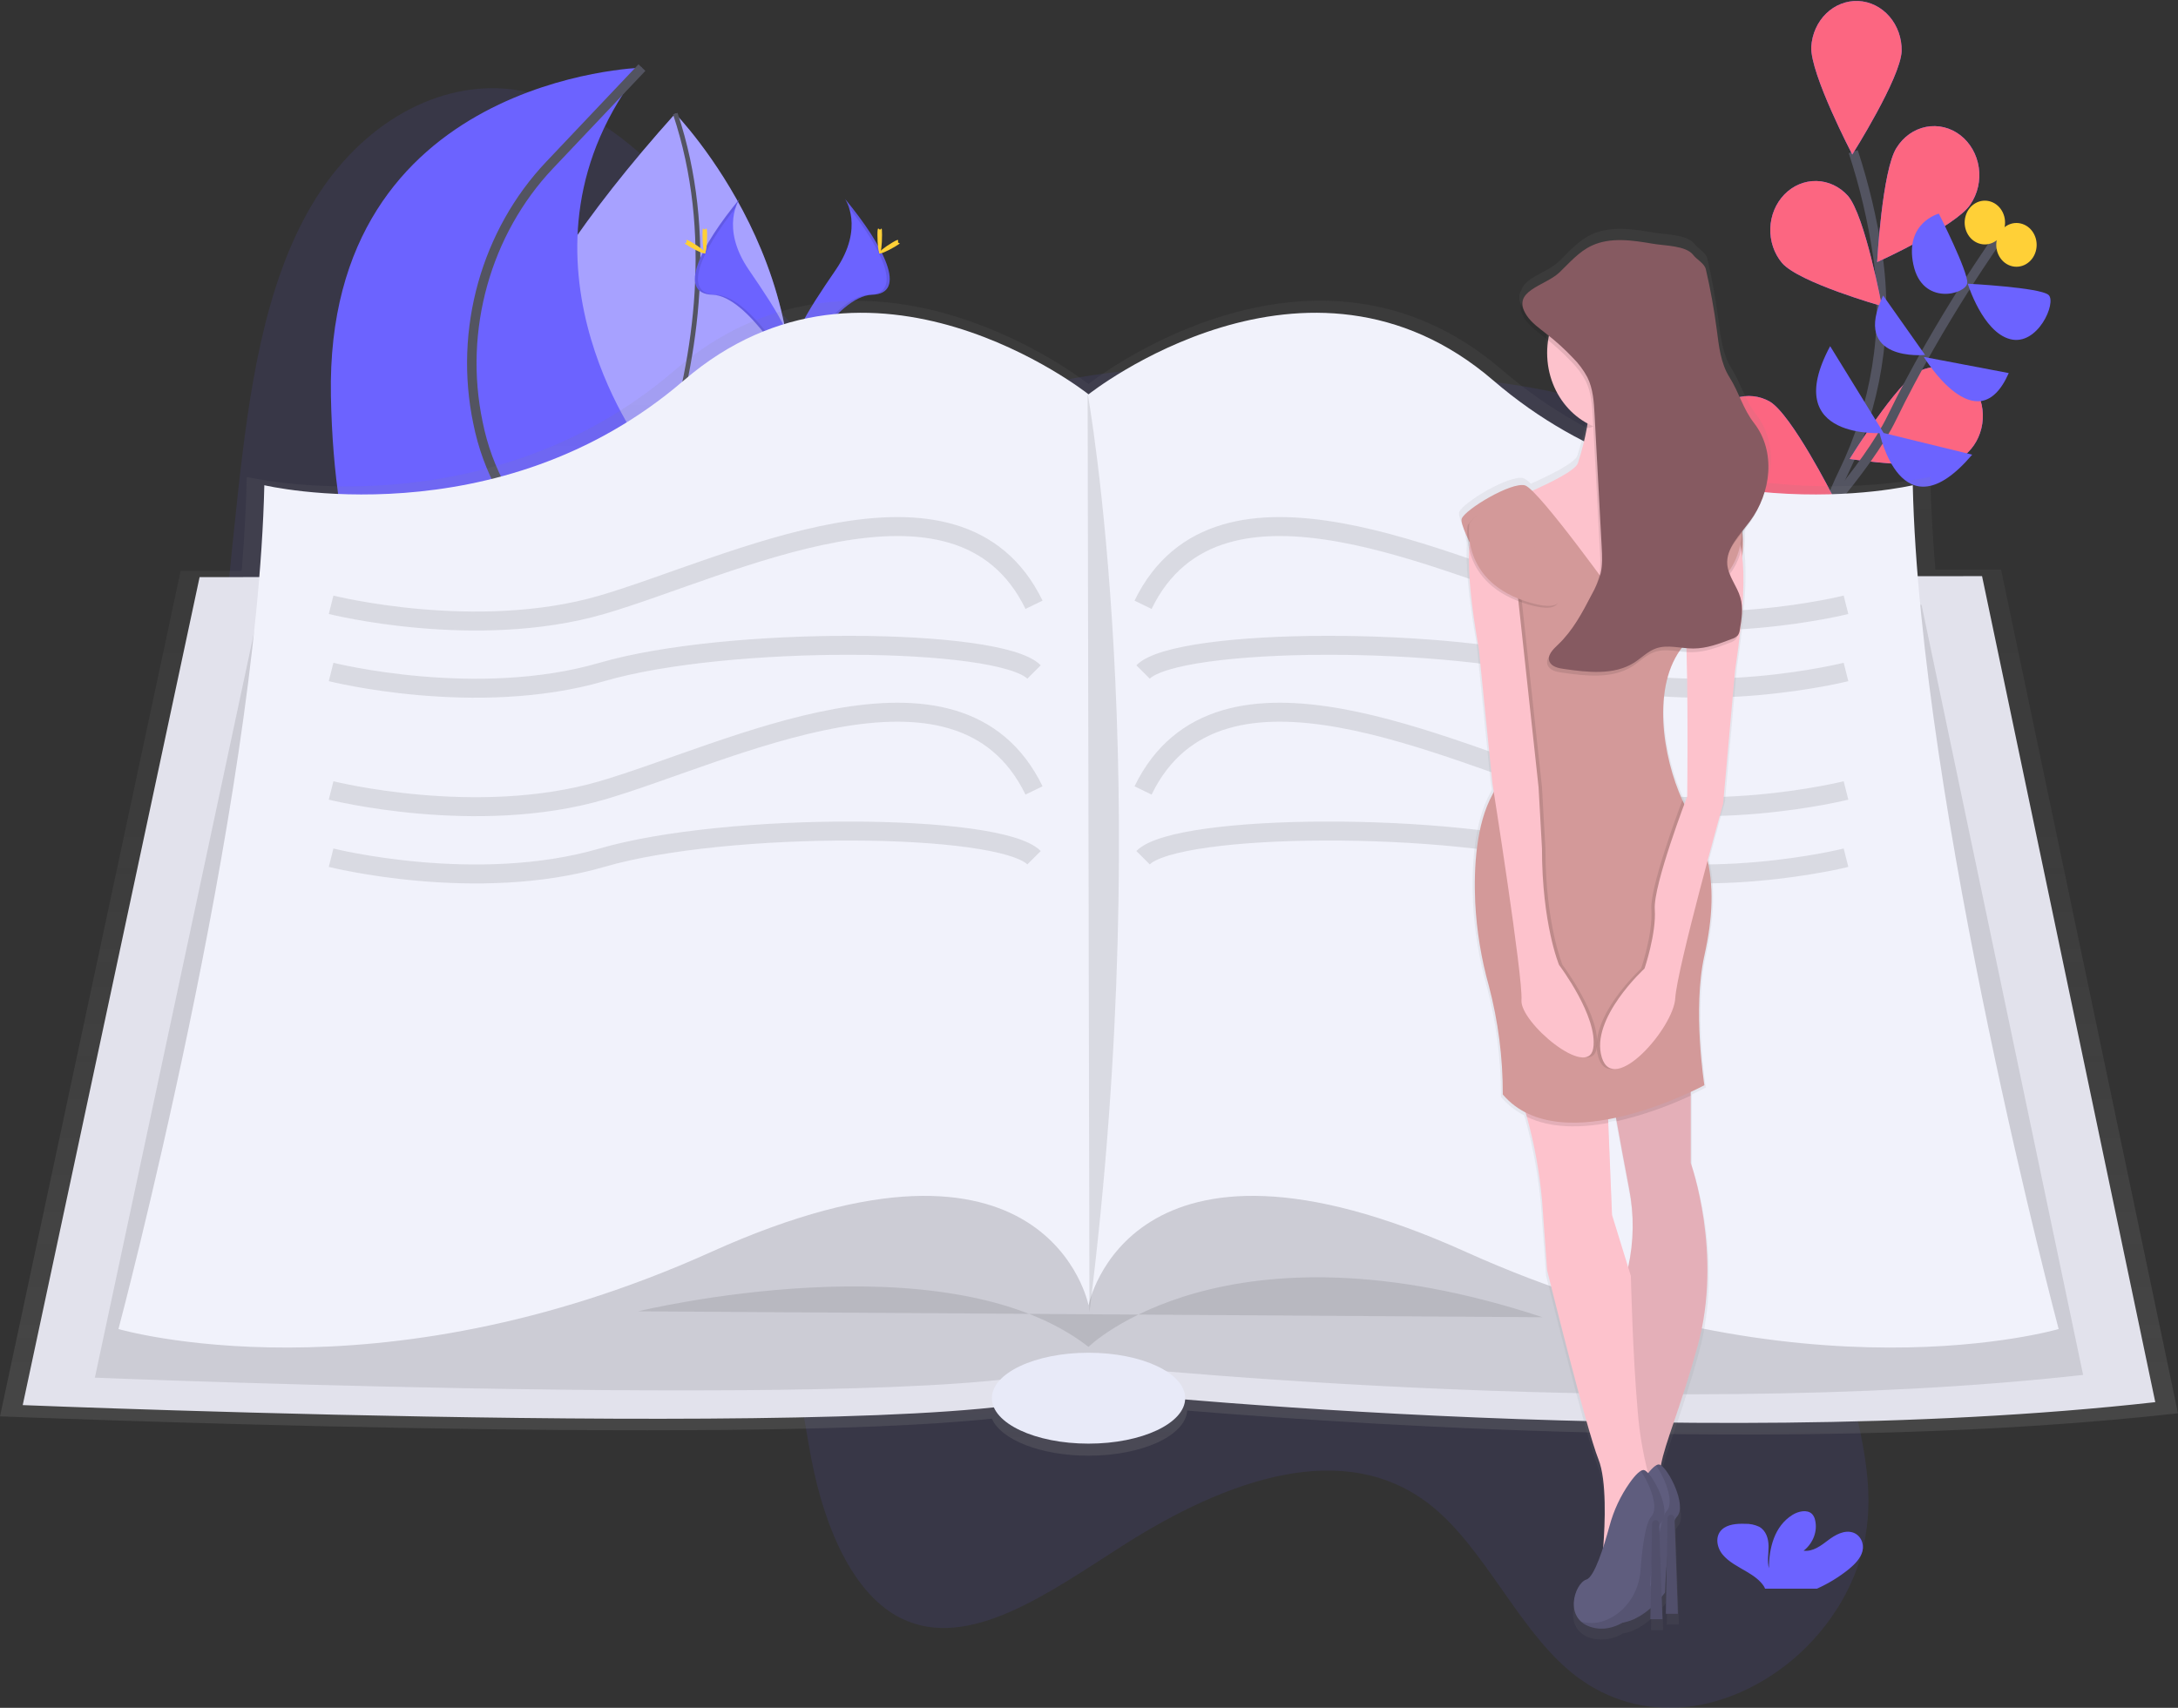 <svg
        width="459"
        height="360"
        viewBox="0 0 459 360"
        fill="none"
        xmlns="http://www.w3.org/2000/svg"
      >
        <rect x="0" y="0" width="459" height="360" fill="#333333" stroke="none"/>
        <g clip-path="url(#clip0_2:26)">
          <path
            opacity="0.1"
            d="M396.196 206.517C381.683 232.245 384.249 267.191 390.467 294.745C392.548 303.972 394.953 313.701 393.102 324.04C390.837 336.68 382.726 346.645 374.533 352.347C359.595 362.75 342.588 362.537 330.272 351.798C319.61 342.516 312.631 326.277 301.757 317.498C283.537 302.805 258.444 311.879 236.616 325.802C221.171 335.647 204.173 348.107 189.971 341.164C179.978 336.279 173.799 322.393 170.934 307.261C169.556 299.958 168.738 291.978 165.534 286.419C163.627 283.115 160.997 280.91 158.269 279.107C133.368 262.651 99.537 276.662 75.538 258.01C59.327 245.411 50.181 219.286 47.258 191.316C44.334 163.346 46.922 133.383 50.147 103.881C52.454 82.919 55.552 60.471 65.613 43.378C76.253 25.299 92.953 17.171 107.432 18.79C121.911 20.409 134.449 30.48 145.242 42.779C158.733 58.15 170.871 77.807 188.388 82.702C200.304 86.037 213.379 82.051 226.074 79.772C247.298 75.962 268.208 76.931 288.959 78.227C308.83 79.468 328.825 81.046 347.316 88.667C360.403 94.06 370.418 105.367 382.619 112.693C390.574 117.467 399.566 118.035 406.972 124.419C416.092 132.262 423.953 146.84 420.216 165.298C416.662 182.851 403.895 192.866 396.196 206.517Z"
            fill="#6C63FF"
          />
          <path
            d="M125.252 127.926C125.252 127.926 62.63 112.748 142.309 23.947C142.309 23.947 176.654 59.234 164.057 103.097C158.992 120.734 142.692 131.621 126.179 128.133L125.252 127.926Z"
            fill="#6C63FF"
          />
          <path
            opacity="0.4"
            d="M125.251 127.926C123.877 127.593 63.966 111.249 142.309 23.947C142.309 23.947 176.654 59.234 164.057 103.097C158.992 120.734 142.692 131.621 126.179 128.133L125.251 127.926Z"
            fill="white"
          />
          <path
            d="M126.081 128.433C126.081 128.433 159.158 74.421 142.318 23.952"
            stroke="#535461"
            stroke-miterlimit="10"
          />
          <path
            d="M382.866 180.374C382.866 180.374 372.073 133.268 388.429 99.729C395.298 85.654 398.026 69.619 395.732 53.892C394.631 46.432 392.901 39.097 390.565 31.979"
            stroke="#535461"
            stroke-width="2"
            stroke-miterlimit="10"
          />
          <path
            d="M400.758 10.777C400.532 16.479 390.356 32.565 390.356 32.565C390.356 32.565 381.487 15.593 381.713 9.891C381.869 7.191 382.996 4.665 384.851 2.856C386.707 1.047 389.143 0.099 391.636 0.214C394.129 0.33 396.481 1.502 398.187 3.476C399.892 5.451 400.815 8.072 400.758 10.777Z"
            fill="#6C63FF"
          />
          <path
            d="M415.253 43.083C412.206 47.738 395.595 55.248 395.595 55.248C395.595 55.248 396.659 35.776 399.707 31.121C400.419 29.982 401.334 29.008 402.397 28.257C403.461 27.506 404.653 26.994 405.902 26.749C407.151 26.504 408.433 26.532 409.672 26.831C410.911 27.13 412.083 27.695 413.118 28.491C414.153 29.288 415.031 30.301 415.7 31.47C416.369 32.64 416.816 33.942 417.015 35.301C417.213 36.661 417.16 38.049 416.856 39.385C416.553 40.722 416.007 41.979 415.249 43.083H415.253Z"
            fill="#6C63FF"
          />
          <path
            d="M412.432 97.012C407.635 99.36 389.799 96.758 389.799 96.758C389.799 96.758 399.787 80.534 404.584 78.181C406.879 77.114 409.468 77.066 411.795 78.046C414.122 79.026 416.002 80.957 417.03 83.424C418.057 85.89 418.152 88.695 417.292 91.236C416.432 93.777 414.687 95.851 412.432 97.012Z"
            fill="#6C63FF"
          />
          <path
            d="M401.822 137.295C397.46 140.487 379.474 141.189 379.474 141.189C379.474 141.189 386.79 123.368 391.152 120.171C393.248 118.695 395.794 118.17 398.243 118.709C400.692 119.248 402.848 120.808 404.246 123.053C405.645 125.297 406.174 128.047 405.721 130.711C405.268 133.375 403.867 135.739 401.822 137.295Z"
            fill="#6C63FF"
          />
          <path
            d="M375.559 55.442C379.172 59.594 396.587 64.521 396.587 64.521C396.587 64.521 393.029 45.399 389.416 41.252C387.667 39.319 385.289 38.208 382.792 38.156C380.295 38.105 377.879 39.117 376.064 40.976C374.248 42.835 373.178 45.392 373.084 48.097C372.99 50.803 373.878 53.44 375.559 55.442Z"
            fill="#6C63FF"
          />
          <path
            d="M363.702 102.705C368.298 105.473 386.258 104.55 386.258 104.55C386.258 104.55 377.606 87.454 373.005 84.672C370.804 83.412 368.236 83.135 365.85 83.9C363.463 84.665 361.447 86.411 360.232 88.765C359.017 91.12 358.7 93.896 359.349 96.501C359.997 99.106 361.559 101.332 363.702 102.705Z"
            fill="#6C63FF"
          />
          <path
            d="M357.994 150.374C362.089 153.958 379.951 156.325 379.951 156.325C379.951 156.325 374.069 137.872 369.975 134.301C368.003 132.643 365.51 131.889 363.031 132.202C360.552 132.514 358.285 133.868 356.717 135.972C355.148 138.076 354.404 140.763 354.642 143.456C354.881 146.148 356.085 148.632 357.994 150.374Z"
            fill="#6C63FF"
          />
          <path
            d="M400.758 10.777C400.532 16.479 390.356 32.565 390.356 32.565C390.356 32.565 381.487 15.593 381.713 9.891C381.869 7.191 382.996 4.665 384.851 2.856C386.707 1.047 389.143 0.099 391.636 0.214C394.129 0.33 396.481 1.502 398.187 3.476C399.892 5.451 400.815 8.072 400.758 10.777Z"
            fill="#FC6681"
          />
          <path
            d="M415.253 43.083C412.206 47.738 395.595 55.248 395.595 55.248C395.595 55.248 396.659 35.776 399.707 31.121C400.419 29.982 401.334 29.008 402.397 28.257C403.461 27.506 404.653 26.994 405.902 26.749C407.151 26.504 408.433 26.532 409.672 26.831C410.911 27.13 412.083 27.695 413.118 28.491C414.153 29.288 415.031 30.301 415.7 31.47C416.369 32.64 416.816 33.942 417.015 35.301C417.213 36.661 417.16 38.049 416.856 39.385C416.553 40.722 416.007 41.979 415.249 43.083H415.253Z"
            fill="#FC6681"
          />
          <path
            d="M412.432 97.012C407.635 99.36 389.799 96.758 389.799 96.758C389.799 96.758 399.787 80.534 404.584 78.181C406.879 77.114 409.468 77.066 411.795 78.046C414.122 79.026 416.002 80.957 417.03 83.424C418.057 85.89 418.152 88.695 417.292 91.236C416.432 93.777 414.687 95.851 412.432 97.012Z"
            fill="#FC6681"
          />
          <path
            d="M401.822 137.295C397.46 140.487 379.474 141.189 379.474 141.189C379.474 141.189 386.79 123.368 391.152 120.171C393.248 118.695 395.794 118.17 398.243 118.709C400.692 119.248 402.848 120.808 404.246 123.053C405.645 125.297 406.174 128.047 405.721 130.711C405.268 133.375 403.867 135.739 401.822 137.295Z"
            fill="#FC6681"
          />
          <path
            d="M375.559 55.442C379.172 59.594 396.587 64.521 396.587 64.521C396.587 64.521 393.029 45.399 389.416 41.252C387.667 39.319 385.289 38.208 382.792 38.156C380.295 38.105 377.879 39.117 376.064 40.976C374.248 42.835 373.178 45.392 373.084 48.097C372.99 50.803 373.878 53.44 375.559 55.442Z"
            fill="#FC6681"
          />
          <path
            d="M363.702 102.705C368.298 105.473 386.258 104.55 386.258 104.55C386.258 104.55 377.606 87.454 373.005 84.672C370.804 83.412 368.236 83.135 365.85 83.9C363.463 84.665 361.447 86.411 360.232 88.765C359.017 91.12 358.7 93.896 359.349 96.501C359.997 99.106 361.559 101.332 363.702 102.705Z"
            fill="#FC6681"
          />
          <path
            d="M357.994 150.374C362.089 153.958 379.951 156.325 379.951 156.325C379.951 156.325 374.069 137.872 369.975 134.301C368.003 132.643 365.51 131.889 363.031 132.202C360.552 132.514 358.285 133.868 356.717 135.972C355.148 138.076 354.404 140.763 354.642 143.456C354.881 146.148 356.085 148.632 357.994 150.374Z"
            fill="#FC6681"
          />
          <path
            d="M343.354 149.949C343.354 149.949 388.62 108.831 398.681 88.095C408.742 67.358 421.565 49.496 421.565 49.496"
            stroke="#535461"
            stroke-width="2"
            stroke-miterlimit="10"
          />
          <path
            d="M415.628 95.84L396.051 91.052C396.051 91.052 400.664 113.445 415.628 95.84Z"
            fill="#6C63FF"
          />
          <path
            d="M385.692 72.972L396.962 91.269C396.962 91.269 374.942 93.003 385.692 72.972Z"
            fill="#6C63FF"
          />
          <path
            d="M423.331 78.642L405.431 75.238C405.431 75.238 416.679 93.778 423.331 78.642Z"
            fill="#6C63FF"
          />
          <path
            d="M396.859 62.297L405.695 74.818C405.695 74.818 390.054 76.414 396.859 62.297Z"
            fill="#6C63FF"
          />
          <path
            d="M414.692 59.802C414.692 59.802 429.949 60.59 431.715 62.168C433.482 63.746 429.443 73 423.629 71.492C417.815 69.983 414.692 59.802 414.692 59.802Z"
            fill="#6C63FF"
          />
          <path
            d="M408.597 45.035C408.597 45.035 414.824 57.334 414.589 59.672C414.355 62.011 405.103 64.641 403.231 55.774C401.358 46.908 408.597 45.035 408.597 45.035Z"
            fill="#6C63FF"
          />
          <path
            d="M429.014 53.009C429.724 50.58 428.483 47.988 426.242 47.219C424.001 46.45 421.609 47.795 420.9 50.224C420.19 52.653 421.432 55.246 423.672 56.015C425.913 56.784 428.305 55.438 429.014 53.009Z"
            fill="#FFD037"
          />
          <path
            d="M422.355 48.304C423.064 45.875 421.823 43.283 419.582 42.514C417.341 41.744 414.949 43.09 414.24 45.519C413.53 47.948 414.772 50.541 417.012 51.31C419.253 52.079 421.645 50.733 422.355 48.304Z"
            fill="#FFD037"
          />
          <path
            d="M139.96 160.504C139.96 160.504 158.26 145.742 135.278 94.073C135.278 94.073 104.636 53.016 135.278 14.264C135.278 14.264 68.46 16.11 69.737 83.463C71.014 150.817 103.146 160.504 103.146 160.504H139.96Z"
            fill="#6C63FF"
          />
          <path
            d="M122.868 160.504C122.868 160.504 118.259 124.982 105.917 103.3C103.479 98.915 101.726 94.123 100.729 89.119C96.605 69.453 102.487 48.887 115.812 34.812L135.283 14.25"
            stroke="#535461"
            stroke-width="2"
            stroke-miterlimit="10"
          />
          <path
            d="M178.072 41.921C178.072 41.921 182.276 47.881 176.131 56.877C169.985 65.873 164.921 73.484 166.968 79.076C166.968 79.076 176.237 62.367 183.783 62.131C191.329 61.896 186.371 51.968 178.072 41.921Z"
            fill="#6C63FF"
          />
          <path
            opacity="0.1"
            d="M178.072 41.921C178.435 42.497 178.722 43.126 178.923 43.789C186.285 53.163 190.205 61.914 183.132 62.136C176.539 62.339 168.632 75.118 166.738 78.342C166.801 78.591 166.876 78.836 166.964 79.076C166.964 79.076 176.233 62.367 183.779 62.131C191.324 61.896 186.371 51.968 178.072 41.921Z"
            fill="black"
          />
          <path
            d="M185.885 49.514C185.885 51.613 185.668 53.311 185.4 53.311C185.132 53.311 184.915 51.608 184.915 49.514C184.915 47.42 185.187 48.402 185.456 48.402C185.724 48.402 185.885 47.42 185.885 49.514Z"
            fill="#FFD037"
          />
          <path
            d="M188.567 52.019C186.864 53.025 185.387 53.629 185.26 53.375C185.132 53.122 186.405 52.102 188.103 51.096C189.801 50.091 189.133 50.824 189.26 51.096C189.388 51.369 190.265 51.013 188.567 52.019Z"
            fill="#FFD037"
          />
          <path
            d="M155.873 41.921C155.873 41.921 151.668 47.881 157.813 56.877C163.959 65.873 169.023 73.484 166.976 79.076C166.976 79.076 157.707 62.367 150.161 62.131C142.616 61.896 147.565 51.968 155.873 41.921Z"
            fill="#6C63FF"
          />
          <path
            opacity="0.1"
            d="M155.873 41.921C155.509 42.497 155.222 43.126 155.022 43.789C147.659 53.163 143.739 61.914 150.812 62.136C157.405 62.339 165.312 75.118 167.206 78.342C167.144 78.591 167.068 78.836 166.981 79.076C166.981 79.076 157.699 62.362 150.153 62.136C142.607 61.91 147.565 51.968 155.873 41.921Z"
            fill="black"
          />
          <path
            d="M148.05 49.514C148.05 51.613 148.267 53.311 148.535 53.311C148.804 53.311 149.021 51.608 149.021 49.514C149.021 47.42 148.748 48.402 148.48 48.402C148.212 48.402 148.05 47.42 148.05 49.514Z"
            fill="#FFD037"
          />
          <path
            d="M145.369 52.019C147.071 53.025 148.548 53.629 148.676 53.375C148.804 53.122 147.531 52.102 145.833 51.096C144.135 50.091 144.803 50.824 144.675 51.096C144.548 51.369 143.671 51.013 145.369 52.019Z"
            fill="#FFD037"
          />
          <path
            d="M459 297.919L421.714 120.088H407.861C407.308 113.292 406.937 106.709 406.797 100.509C406.797 100.509 356.577 112.42 316.529 77.959C276.481 43.498 229.398 80.94 229.398 80.94L229.215 80.797V80.727V80.815C225.946 78.305 180.842 44.799 142.279 77.987C102.248 112.448 52.011 100.537 52.011 100.537C51.871 106.815 51.496 113.454 50.931 120.314H38.078L0 298.561C0 298.561 154.788 304.844 209.029 299.05C210.974 303.506 219.358 306.855 229.402 306.855C240.689 306.855 249.869 302.625 250.188 297.352C292.411 300.835 383.266 306.403 459 297.919Z"
            fill="url(#paint0_linear_2:26)"
          />
          <path
            d="M42.065 121.652L4.788 296.189C4.788 296.189 209.995 304.521 226.521 292.859C226.521 292.859 353.913 306.814 454.212 295.567L417.705 121.449L42.065 121.652Z"
            fill="#E2E2EC"
          />
          <path
            opacity="0.1"
            d="M54.748 127.681L19.994 290.404C19.994 290.404 211.315 298.173 226.721 287.3C226.721 287.3 345.491 300.309 439.002 289.823L404.954 127.487L54.748 127.681Z"
            fill="black"
          />
          <path
            d="M403.103 102.285C403.103 102.285 353.913 113.947 314.716 80.206C275.519 46.465 229.402 83.122 229.402 83.122C229.402 83.122 183.289 46.465 144.092 80.206C104.895 113.947 55.706 102.285 55.706 102.285C54.156 170.183 24.965 280.154 24.965 280.154C24.965 280.154 78.764 295.982 149.859 263.911C220.954 231.839 229.406 275.158 229.406 275.158C229.406 275.158 237.859 231.835 308.954 263.911C380.049 295.986 433.847 280.154 433.847 280.154C433.847 280.154 404.639 170.183 403.103 102.285Z"
            fill="#F1F2FB"
          />
          <path
            opacity="0.1"
            d="M134.487 276.417C134.487 276.417 199.432 260.589 229.394 283.914C229.394 283.914 258.215 255.588 325.079 277.667"
            fill="black"
          />
          <path
            d="M229.402 304.313C240.651 304.313 249.771 300.024 249.771 294.732C249.771 289.44 240.651 285.15 229.402 285.15C218.153 285.15 209.033 289.44 209.033 294.732C209.033 300.024 218.153 304.313 229.402 304.313Z"
            fill="#E8EAF8"
          />
          <path
            opacity="0.1"
            d="M229.21 82.914C229.21 82.914 243.812 163.309 229.593 276.611L229.21 82.914Z"
            fill="black"
          />
          <path
            opacity="0.1"
            d="M69.776 127.487C69.776 127.487 100.363 135.191 126.839 127.487C153.315 119.783 201.926 94.581 217.915 127.487"
            stroke="black"
            stroke-width="4"
            stroke-miterlimit="10"
          />
          <path
            opacity="0.1"
            d="M69.776 141.65C69.776 141.65 100.363 149.354 126.839 141.65C153.315 133.946 210.642 134.361 217.915 141.65"
            stroke="black"
            stroke-width="4"
            stroke-miterlimit="10"
          />
          <path
            opacity="0.1"
            d="M69.776 166.622C69.776 166.622 100.363 174.326 126.839 166.622C153.315 158.917 201.926 133.715 217.915 166.622"
            stroke="black"
            stroke-width="4"
            stroke-miterlimit="10"
          />
          <path
            opacity="0.1"
            d="M69.776 180.803C69.776 180.803 100.363 188.507 126.839 180.803C153.315 173.099 210.642 173.514 217.915 180.803"
            stroke="black"
            stroke-width="4"
            stroke-miterlimit="10"
          />
          <path
            opacity="0.1"
            d="M389.033 127.487C389.033 127.487 358.446 135.191 331.97 127.487C305.494 119.783 256.883 94.581 240.893 127.487"
            stroke="black"
            stroke-width="4"
            stroke-miterlimit="10"
          />
          <path
            opacity="0.1"
            d="M389.033 141.65C389.033 141.65 358.446 149.354 331.97 141.65C305.494 133.946 248.166 134.361 240.893 141.65"
            stroke="black"
            stroke-width="4"
            stroke-miterlimit="10"
          />
          <path
            opacity="0.1"
            d="M389.033 166.622C389.033 166.622 358.446 174.326 331.97 166.622C305.494 158.917 256.883 133.715 240.893 166.622"
            stroke="black"
            stroke-width="4"
            stroke-miterlimit="10"
          />
          <path
            opacity="0.1"
            d="M389.033 180.803C389.033 180.803 358.446 188.507 331.97 180.803C305.494 173.099 248.166 173.514 240.893 180.803"
            stroke="black"
            stroke-width="4"
            stroke-miterlimit="10"
          />
          <path
            d="M389.654 330.757C390.931 329.7 392.144 328.45 392.514 326.941C392.704 326.14 392.603 325.29 392.231 324.568C391.86 323.845 391.247 323.304 390.518 323.057C388.684 322.439 386.726 323.56 385.237 324.695C383.747 325.83 382.049 327.126 380.104 326.886C382.117 325.308 383.083 322.734 382.521 320.428C382.427 319.925 382.192 319.466 381.849 319.113C380.832 318.149 378.985 318.564 377.768 319.32C373.89 321.733 372.809 326.388 372.788 330.581C372.397 329.068 372.729 327.495 372.716 325.94C372.703 324.386 372.226 322.67 370.745 321.835C369.798 321.391 368.772 321.178 367.741 321.212C366 321.156 364.055 321.309 362.868 322.439C361.391 323.823 361.774 326.189 363.059 327.73C364.344 329.271 366.302 330.24 368.102 331.306C369.477 332.117 370.864 333.063 371.707 334.346C371.815 334.516 371.905 334.698 371.975 334.89H382.9C385.3 333.82 387.569 332.432 389.654 330.757Z"
            fill="#6C63FF"
          />
          <path
            d="M314.116 164.633C314.116 164.633 314.222 165.298 314.401 166.479C314.308 166.663 314.214 166.848 314.116 167.028C310.626 173.394 310.09 182.565 310.418 190.094C310.723 196.166 311.705 202.176 313.341 207.993C315.338 215.553 316.34 223.381 316.321 231.244C317.702 232.863 319.361 234.173 321.206 235.101C321.3 235.41 321.398 235.724 321.483 236.023C323.091 241.834 324.179 247.798 324.73 253.835L325.828 268.902C325.828 268.902 334.242 303.003 336.8 309.346C338.622 313.858 338.222 323.186 337.838 328.187C336.745 331.55 335.413 334.756 334.238 335.107C332.11 335.762 329.982 341.316 333.08 344.107C333.313 344.316 333.562 344.501 333.825 344.661L333.949 344.735L334.174 344.859L334.506 345.021L334.676 345.09L335.03 345.219L335.183 345.27C335.349 345.321 335.519 345.371 335.702 345.418C337.859 345.878 340.097 345.493 342.018 344.333C344.35 343.955 346.423 342.599 347.976 341.229L347.934 343.632H350.487L350.368 338.83C350.828 338.272 351.083 337.907 351.083 337.907C351.083 337.907 351.159 335.005 351.453 331.628L351.266 342.465H353.819L353.13 322.467C353.259 322.168 353.43 321.892 353.636 321.65C355.764 319.343 352.087 311.902 350.185 310.661C351.036 305.771 354.283 298.708 358.029 285.168C363.514 265.331 356.564 245.914 356.564 245.914V230.69C358.407 229.832 359.493 229.246 359.493 229.246C359.493 229.246 356.939 212.989 359.493 201.493C361.148 194.061 361.578 187.46 360.195 181.144C362.033 174.28 363.519 168.979 363.519 168.979L366.072 140.432C366.723 136.146 367.162 132.479 367.443 129.36C367.489 128.973 367.523 128.581 367.54 128.193C368.009 122.385 367.906 118.505 367.6 115.968C367.749 114.805 367.8 113.63 367.753 112.457C367.812 111.855 367.835 111.25 367.821 110.644C368.187 110.183 368.545 109.722 368.885 109.26C369.792 108.04 370.562 106.709 371.179 105.293C373.992 99.54 374.073 92.514 370.145 87.444C367.728 84.321 366.974 80.958 364.885 77.632C362.974 74.587 362.612 70.938 362.153 67.432C361.583 63.074 360.802 58.751 359.812 54.483C359.518 53.228 357.909 52.457 357.109 51.415C355.564 49.399 351.053 49.468 348.453 49.02C344.086 48.269 339.358 47.567 335.383 49.426C332.616 50.723 330.629 53.08 328.467 55.161C326.139 57.398 321.372 58.478 320.632 61.158C319.972 62.182 319.938 63.465 321.057 65.181C322.138 66.832 323.841 68.013 325.428 69.25C325.633 69.406 325.824 69.573 326.024 69.711C325.486 73.271 326.016 76.924 327.537 80.133C329.058 83.342 331.489 85.937 334.472 87.537C334.43 87.836 334.383 88.132 334.332 88.422C333.865 91.009 333.222 93.555 332.408 96.039C331.936 97.57 326.471 100.246 322.619 101.962C322.174 101.466 321.643 101.07 321.057 100.795C318.129 100.002 308.256 105.948 307.524 107.932C307.319 108.485 307.856 110.017 308.728 111.945C308.786 112.824 308.918 113.695 309.124 114.547C308.907 118.607 309.298 125.158 311.184 135.69L314.116 164.633ZM355.186 169.094C355.049 168.813 354.909 168.527 354.76 168.232C350.696 159.323 348.282 144.921 354.105 136.331C354.624 136.391 355.143 136.446 355.662 136.483C356.007 148.173 355.807 167.392 355.807 167.392C355.807 167.392 355.577 168.038 355.186 169.094ZM340.677 236.992C341.503 241.49 342.473 246.717 343.38 251.469C344.458 257.001 344.385 262.725 343.167 268.224L339.728 257.041L338.928 237.366L338.877 236.558C339.43 236.457 339.979 236.348 340.524 236.231L340.677 236.992Z"
            fill="url(#paint1_linear_2:26)"
          />
          <path
            d="M343.333 250.611C344.394 256.057 344.323 261.69 343.124 267.103C342.91 268.132 342.625 269.142 342.273 270.125L343.243 312.889L343.354 317.738C344.253 317.943 345.163 318.087 346.078 318.172C346.927 318.267 347.783 318.267 348.631 318.172C349.483 318.056 350.232 317.779 350.632 317.249C351.032 316.718 351.117 315.865 350.551 314.624C349.928 313.26 349.687 311.729 349.857 310.218C349.891 309.794 349.955 309.346 350.032 308.885C350.883 304.074 354.062 297.117 357.752 283.794C363.153 264.28 356.313 245.158 356.313 245.158V227.194L338.673 225.242C338.673 225.242 339.524 230.077 340.694 236.36C341.486 240.789 342.439 245.933 343.333 250.611Z"
            fill="#FDC2CC"
          />
          <path
            opacity="0.1"
            d="M343.333 250.611C344.394 256.057 344.323 261.69 343.124 267.103C342.91 268.132 342.625 269.142 342.273 270.125L343.243 312.889L343.354 317.738C344.253 317.943 345.163 318.087 346.078 318.172C346.927 318.267 347.783 318.267 348.631 318.172C349.483 318.056 350.232 317.779 350.632 317.249C351.032 316.718 351.117 315.865 350.551 314.624C349.928 313.26 349.687 311.729 349.857 310.218C349.891 309.794 349.955 309.346 350.032 308.885C350.883 304.074 354.062 297.117 357.752 283.794C363.153 264.28 356.313 245.158 356.313 245.158V227.194L338.673 225.242C338.673 225.242 339.524 230.077 340.694 236.36C341.486 240.789 342.439 245.933 343.333 250.611Z"
            fill="black"
          />
          <path
            d="M318.849 227.194C320.012 229.852 320.99 232.602 321.772 235.419C323.355 241.137 324.426 247.008 324.969 252.949L326.05 267.781C326.05 267.781 334.332 301.342 336.851 307.589C338.643 312.031 338.251 321.212 337.873 326.143C337.719 328.145 337.57 329.446 337.57 329.446L341.243 324.57L346.057 318.172L348.253 315.251L348.734 314.615C348.153 313.306 347.683 311.942 347.329 310.541C346.215 306.267 345.482 301.888 345.137 297.463C344.056 285.367 343.699 268.971 343.699 268.971L343.129 267.126L339.724 256.096L338.937 236.72L338.643 229.546L318.849 227.194Z"
            fill="#FDC2CC"
          />
          <path
            d="M346.699 311.381C344.758 314.124 343.306 317.236 342.418 320.557C341.273 324.778 339.26 331.264 337.57 331.785C335.051 332.565 332.531 340.371 339.009 341.934C345.486 343.498 350.891 335.688 350.891 335.688C350.891 335.688 351.253 322.028 353.411 319.689C355.569 317.35 351.611 309.54 349.81 308.761C349.091 308.442 347.874 309.734 346.699 311.381Z"
            fill="#5F5D7E"
          />
          <path
            opacity="0.1"
            d="M336.851 340.763C338.545 341.147 340.305 340.974 341.907 340.265C343.88 339.409 345.589 337.967 346.841 336.106C348.092 334.245 348.833 332.039 348.981 329.742C349.287 325.562 349.934 319.943 351.249 318.518C352.951 316.672 350.823 311.413 348.993 308.899C349.111 308.813 349.245 308.756 349.386 308.732C349.526 308.708 349.67 308.718 349.806 308.761C351.606 309.54 355.569 317.346 353.407 319.689C351.245 322.033 350.887 335.688 350.887 335.688C350.887 335.688 345.495 343.494 339.013 341.925C338.07 341.728 337.186 341.286 336.434 340.638C336.57 340.684 336.706 340.726 336.851 340.763Z"
            fill="black"
          />
          <path
            d="M352.9 320.017L353.594 340.177H351.074L351.423 320.031C351.433 319.828 351.516 319.637 351.655 319.5C351.793 319.362 351.976 319.29 352.164 319.297C352.348 319.291 352.528 319.362 352.666 319.496C352.803 319.63 352.887 319.817 352.9 320.017Z"
            fill="#5F5D7E"
          />
          <path
            opacity="0.15"
            d="M352.9 320.017L353.594 340.177H351.074L351.423 320.031C351.433 319.828 351.516 319.637 351.655 319.5C351.793 319.362 351.976 319.29 352.164 319.297C352.348 319.291 352.528 319.362 352.666 319.496C352.803 319.63 352.887 319.817 352.9 320.017Z"
            fill="black"
          />
          <path
            d="M343.461 312.553C341.519 315.296 340.067 318.408 339.179 321.728C338.034 325.95 336.021 332.436 334.332 332.957C331.812 333.737 329.293 341.542 335.77 343.106C342.248 344.67 347.653 336.851 347.653 336.851C347.653 336.851 348.014 323.191 350.172 320.852C352.33 318.513 348.372 310.703 346.572 309.923C345.844 309.632 344.635 310.906 343.461 312.553Z"
            fill="#5F5D7E"
          />
          <path
            opacity="0.1"
            d="M333.612 341.925C335.306 342.31 337.067 342.136 338.668 341.427C340.641 340.571 342.351 339.13 343.602 337.269C344.853 335.407 345.594 333.202 345.742 330.904C346.048 326.725 346.695 321.106 348.01 319.68C349.712 317.835 347.584 312.576 345.754 310.062C345.872 309.976 346.006 309.919 346.147 309.895C346.287 309.871 346.431 309.881 346.567 309.923C348.367 310.703 352.33 318.508 350.168 320.852C348.006 323.195 347.652 336.851 347.652 336.851C347.652 336.851 342.252 344.656 335.77 343.097C334.827 342.9 333.942 342.458 333.191 341.81C333.344 341.856 333.468 341.898 333.612 341.925Z"
            fill="black"
          />
          <path
            d="M349.657 321.166L350.351 341.326H347.814L348.163 321.179C348.173 320.976 348.257 320.786 348.395 320.648C348.534 320.511 348.716 320.438 348.904 320.446C349.092 320.435 349.276 320.504 349.417 320.638C349.558 320.773 349.644 320.962 349.657 321.166Z"
            fill="#5F5D7E"
          />
          <path
            opacity="0.15"
            d="M349.657 321.166L350.351 341.326H347.814L348.163 321.179C348.173 320.976 348.257 320.786 348.395 320.648C348.534 320.511 348.716 320.438 348.904 320.446C349.092 320.435 349.276 320.504 349.417 320.638C349.558 320.773 349.644 320.962 349.657 321.166Z"
            fill="black"
          />
          <path
            d="M319.21 105.044L333.612 129.632L350.534 131.976C350.534 131.976 360.974 109.731 360.616 108.559C360.259 107.387 354.854 105.048 349.815 100.754C344.776 96.459 350.896 78.508 350.896 78.508L334.336 80.068C334.4 80.308 334.464 80.529 334.51 80.797C335.17 83.828 334.936 87.191 334.43 90.148C333.968 92.689 333.333 95.19 332.531 97.63C331.812 99.969 319.21 105.044 319.21 105.044Z"
            fill="#FDC2CC"
          />
          <path
            opacity="0.1"
            d="M338.651 225.242C338.651 225.242 339.503 230.077 340.673 236.36C346.033 235.124 351.267 233.313 356.296 230.953V227.194L338.651 225.242Z"
            fill="black"
          />
          <path
            opacity="0.1"
            d="M318.849 227.194C320.012 229.852 320.99 232.602 321.772 235.419C326.782 237.869 333.012 237.799 338.941 236.706L338.647 229.533L318.849 227.194Z"
            fill="black"
          />
          <path
            d="M314.529 167.484C311.094 173.754 310.567 182.773 310.89 190.209C311.191 196.184 312.157 202.098 313.767 207.823C315.733 215.264 316.722 222.968 316.704 230.709C328.944 245.148 359.186 228.758 359.186 228.758C359.186 228.758 356.667 212.759 359.186 201.438C360.94 193.568 361.314 186.634 359.535 179.991C358.716 176.955 357.509 174.059 355.947 171.387C355.471 170.566 355.007 169.657 354.56 168.684C350.389 159.54 347.98 144.519 354.688 136.234C355.385 135.372 356.17 134.598 357.028 133.927C362.876 129.337 365.54 124.24 366.664 119.926C367.367 117.246 367.512 114.431 367.089 111.682C366.37 107.387 356.288 103.485 356.288 103.485C356.65 116.365 341.528 127.289 341.528 127.289C341.528 127.289 324.245 103.092 321.368 102.313C318.491 101.533 308.766 107.387 308.047 109.339C307.328 111.29 315.967 125.73 315.967 125.73C315.967 125.73 321.372 154.996 314.529 167.484Z"
            fill="#D39999"
          />
          <path
            opacity="0.1"
            d="M357.016 133.923C362.863 129.333 365.528 124.235 366.651 119.922C366.37 113.463 364.949 112.462 364.949 112.462C364.949 112.462 353.053 124.945 354.134 129.254C354.381 130.246 354.56 132.839 354.675 136.248C355.371 135.379 356.157 134.599 357.016 133.923Z"
            fill="black"
          />
          <path
            opacity="0.1"
            d="M336.851 222.903C339.371 231.101 351.972 216.657 352.334 210.415C352.564 206.42 356.628 190.758 359.522 179.995C358.704 176.96 357.496 174.064 355.935 171.392C355.458 170.57 354.994 169.662 354.547 168.688C353.181 172.328 347.695 187.247 348.014 191.685C348.376 196.76 345.852 204.173 345.852 204.173C345.852 204.173 334.331 214.706 336.851 222.903Z"
            fill="black"
          />
          <path
            d="M365.655 112.457C365.655 112.457 369.617 115.188 365.655 141.336L363.136 169.436C363.136 169.436 353.415 204.169 353.053 210.415C352.692 216.662 340.094 231.096 337.57 222.903C335.047 214.71 346.572 204.169 346.572 204.169C346.572 204.169 349.091 196.755 348.734 191.681C348.376 186.606 355.573 167.876 355.573 167.876C355.573 167.876 355.935 133.535 354.854 129.24C353.773 124.945 365.655 112.457 365.655 112.457Z"
            fill="#FDC2CC"
          />
          <path
            opacity="0.1"
            d="M312.371 109.334C312.371 109.334 307.69 110.506 312.371 136.654L315.252 165.145C315.252 165.145 321.734 206.125 321.372 210.817C321.011 215.508 335.417 227.6 336.494 220.966C337.57 214.332 329.293 203.403 329.293 203.403C329.293 203.403 325.684 194.804 325.684 178.801L324.964 165.92L319.93 119.483L312.371 109.334Z"
            fill="black"
          />
          <path
            d="M311.639 109.334C311.639 109.334 306.958 110.506 311.639 136.654L314.52 165.145C314.52 165.145 321.002 206.125 320.64 210.817C320.279 215.508 334.685 227.6 335.762 220.966C336.838 214.332 328.561 203.403 328.561 203.403C328.561 203.403 324.96 194.818 324.96 178.814L324.241 165.934L319.21 119.483L311.639 109.334Z"
            fill="#FDC2CC"
          />
          <path
            opacity="0.1"
            d="M309.311 110.7C309.311 110.7 307.149 123.188 322.27 127.483C337.392 131.778 320.47 112.646 320.47 112.646C320.47 112.646 314.712 103.286 309.311 110.7Z"
            fill="black"
          />
          <path
            d="M309.669 110.312C309.669 110.312 307.511 122.796 322.632 127.091C337.753 131.386 320.832 112.259 320.832 112.259C320.832 112.259 315.069 102.894 309.669 110.312Z"
            fill="#D39999"
          />
          <path
            opacity="0.1"
            d="M367.277 110.7C367.277 110.7 369.439 123.188 354.317 127.483C339.196 131.778 356.113 112.646 356.113 112.646C356.113 112.646 361.859 103.286 367.277 110.7Z"
            fill="black"
          />
          <path
            d="M366.915 110.312C366.915 110.312 369.094 122.796 353.956 127.091C338.817 131.386 355.756 112.259 355.756 112.259C355.756 112.259 361.514 102.894 366.915 110.312Z"
            fill="#D39999"
          />
          <path
            opacity="0.1"
            d="M334.429 90.143C336.417 90.77 338.643 85.724 340.992 85.724C343.482 85.724 345.827 91.126 347.904 89.981C348.509 86.344 349.389 82.766 350.534 79.283L334.51 80.815C335.166 83.828 334.936 87.186 334.429 90.143Z"
            fill="black"
          />
          <path
            d="M341.354 90.992C349.804 90.992 356.654 83.567 356.654 74.407C356.654 65.248 349.804 57.822 341.354 57.822C332.904 57.822 326.054 65.248 326.054 74.407C326.054 83.567 332.904 90.992 341.354 90.992Z"
            fill="#FDC2CC"
          />
          <path
            opacity="0.1"
            d="M321.36 67.247C322.424 68.871 324.1 70.015 325.662 71.252C327.593 72.751 329.417 74.406 331.118 76.202C332.321 77.392 333.349 78.774 334.17 80.298C335.383 82.753 335.545 85.53 335.689 88.233L337.175 116.157C337.272 118.002 337.37 119.889 336.936 121.693C336.496 123.23 335.877 124.7 335.093 126.066C333.131 129.84 331.114 133.688 327.956 136.677C326.901 137.669 325.616 138.951 326.173 140.252C326.624 141.299 328.012 141.636 329.203 141.788C334.204 142.517 339.745 143.14 343.954 140.497C345.542 139.5 346.857 138.07 348.636 137.452C351.113 136.598 353.845 137.489 356.484 137.484C359.284 137.484 361.957 136.474 364.57 135.477C365.071 135.34 365.53 135.06 365.898 134.666C366.106 134.338 366.236 133.959 366.277 133.563C366.672 131.298 367.047 128.95 366.4 126.731C365.698 124.327 363.846 122.247 363.638 119.765C363.365 116.314 366.302 113.505 368.413 110.667C372.907 104.629 373.907 95.933 369.294 89.977C366.915 86.904 366.17 83.592 364.115 80.321C362.233 77.327 361.876 73.734 361.425 70.283C360.864 65.993 360.094 61.738 359.118 57.536C358.833 56.3 357.245 55.544 356.458 54.515C354.935 52.531 350.5 52.6 347.946 52.157C343.648 51.419 339.009 50.727 335.081 52.559C332.357 53.832 330.399 56.157 328.271 58.201C325.258 61.116 317.946 62.03 321.36 67.247Z"
            fill="black"
          />
          <path
            d="M321.721 66.468C322.785 68.092 324.462 69.236 326.024 70.472C327.955 71.974 329.779 73.632 331.48 75.431C332.682 76.622 333.711 78.003 334.532 79.528C335.745 81.982 335.906 84.759 336.051 87.463L337.549 115.378C337.647 117.223 337.745 119.11 337.311 120.913C336.871 122.45 336.251 123.92 335.468 125.287C333.506 129.06 331.489 132.908 328.331 135.897C327.275 136.889 325.99 138.172 326.548 139.473C326.999 140.52 328.386 140.857 329.578 141.009C334.579 141.738 340.12 142.36 344.329 139.717C345.916 138.721 347.231 137.29 349.01 136.672C351.487 135.819 354.22 136.709 356.858 136.705C359.659 136.705 362.331 135.694 364.944 134.698C365.446 134.56 365.904 134.28 366.272 133.886C366.481 133.558 366.611 133.179 366.651 132.783C367.047 130.518 367.421 128.17 366.774 125.951C366.072 123.548 364.221 121.467 364.012 118.985C363.74 115.534 366.677 112.725 368.788 109.888C373.282 103.849 374.282 95.153 369.669 89.197C367.289 86.125 366.545 82.812 364.489 79.542C362.608 76.548 362.25 72.954 361.799 69.503C361.238 65.213 360.468 60.959 359.493 56.757C359.207 55.52 357.62 54.764 356.833 53.735C355.309 51.752 350.874 51.821 348.321 51.378C344.022 50.64 339.383 49.948 335.455 51.779C332.731 53.052 330.774 55.377 328.646 57.421C325.599 60.337 318.308 61.25 321.721 66.468Z"
            fill="#865A61"
          />
        </g>
        <defs>
          <linearGradient
            id="paint0_linear_2:26"
            x1="229.5"
            y1="306.851"
            x2="229.5"
            y2="63.391"
            gradientUnits="userSpaceOnUse"
          >
            <stop stop-color="#808080" stop-opacity="0.25" />
            <stop offset="0.54" stop-color="#808080" stop-opacity="0.12" />
            <stop offset="1" stop-color="#808080" stop-opacity="0.1" />
          </linearGradient>
          <linearGradient
            id="paint1_linear_2:26"
            x1="-59188.7"
            y1="240638"
            x2="-59188.7"
            y2="48944.1"
            gradientUnits="userSpaceOnUse"
          >
            <stop stop-color="#808080" stop-opacity="0.25" />
            <stop offset="0.54" stop-color="#808080" stop-opacity="0.12" />
            <stop offset="1" stop-color="#808080" stop-opacity="0.1" />
          </linearGradient>
          <clipPath id="clip0_2:26">
            <rect width="459" height="360" fill="white" />
          </clipPath>
        </defs>
      </svg>